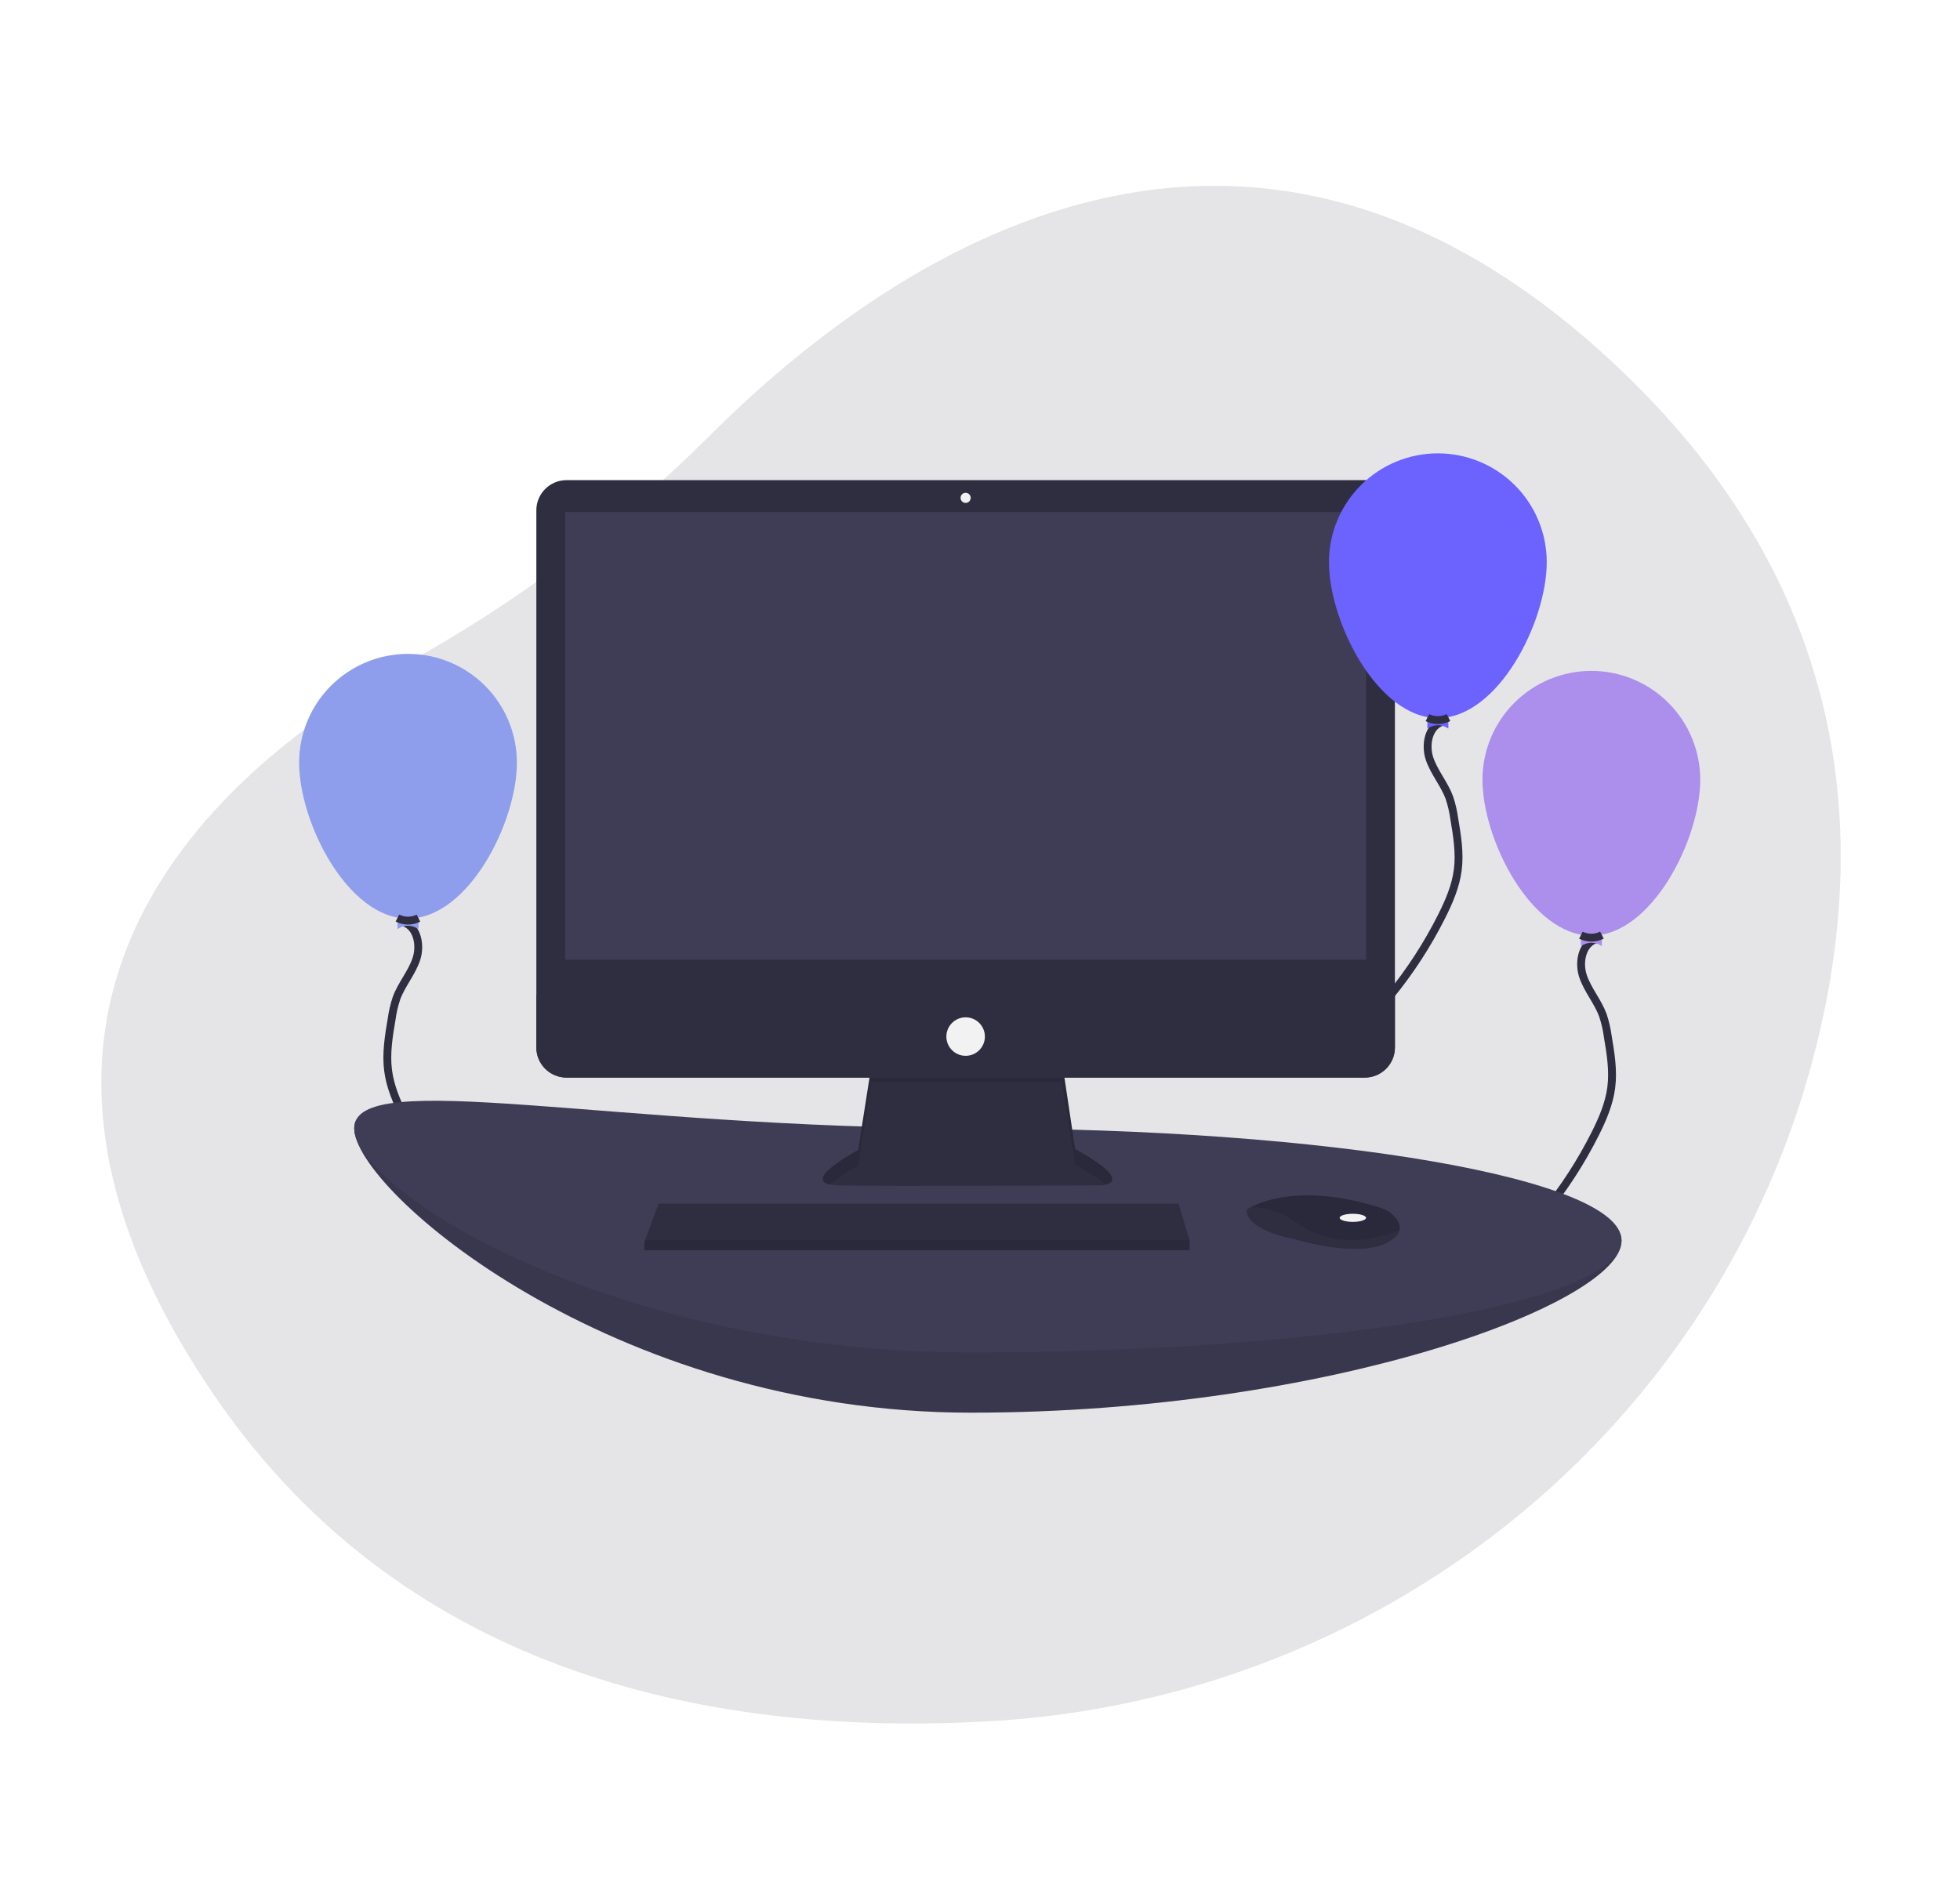 <svg width="498" height="481" viewBox="0 0 498 481" fill="none" xmlns="http://www.w3.org/2000/svg">
<path opacity="0.11" fill-rule="evenodd" clip-rule="evenodd" d="M251.318 437.429C353.557 431.678 440.478 360.036 462.765 260.444C474.547 207.793 467.754 148.658 413.974 96.112C317.836 2.179 226.703 64.334 180.077 110.954C157.516 133.47 131.907 152.732 103.991 168.181C53.784 196.034 -13.405 255.331 54.494 354.703C103.706 426.727 183.217 441.259 251.318 437.429Z" fill="#17162A"/>
<g clip-path="url(#clip0)">
<path d="M432 198.138C432 213.405 419.613 237.771 404.333 237.771C389.053 237.771 376.667 213.405 376.667 198.138C376.667 190.807 379.581 183.776 384.77 178.592C389.959 173.407 396.996 170.495 404.333 170.495C411.671 170.495 418.708 173.407 423.897 178.592C429.085 183.776 432 190.807 432 198.138Z" fill="#AC8EEC"/>
<path d="M405.358 238.754C401.881 239.95 401.049 244.687 402.245 248.161C403.441 251.636 405.973 254.517 407.248 257.964C407.829 259.702 408.247 261.49 408.495 263.306C409.223 267.629 409.953 272.029 409.392 276.377C408.86 280.502 407.187 284.39 405.321 288.108C401.708 295.305 397.312 302.084 392.214 308.321" stroke="#2F2E41" stroke-width="2"/>
<path d="M407 240.435C405.222 239.295 403.445 239.295 401.667 240.435V235.106H407V240.435Z" fill="#AC8EEC"/>
<path d="M401.681 237.658C402.509 238.077 403.426 238.294 404.355 238.29C405.284 238.286 406.198 238.062 407.023 237.636" stroke="#2F2E41" stroke-width="2"/>
<path d="M76 193.808C76 209.075 88.387 233.441 103.667 233.441C118.947 233.441 131.333 209.075 131.333 193.808C131.333 186.477 128.418 179.446 123.23 174.262C118.041 169.078 111.004 166.166 103.667 166.166C96.329 166.166 89.292 169.078 84.103 174.262C78.915 179.446 76 186.477 76 193.808Z" fill="#8E9EEC"/>
<path d="M102.642 234.424C106.119 235.62 106.951 240.358 105.755 243.832C104.559 247.306 102.027 250.188 100.752 253.634C100.171 255.372 99.753 257.161 99.505 258.977C98.777 263.3 98.047 267.699 98.608 272.047C99.14 276.172 100.813 280.061 102.679 283.778C106.293 290.976 110.688 297.754 115.786 303.991" stroke="#2F2E41" stroke-width="2"/>
<path d="M101 236.106C102.778 234.966 104.556 234.966 106.333 236.106V230.777H101V236.106Z" fill="#8E9EEC"/>
<path d="M106.319 233.328C105.491 233.747 104.574 233.964 103.645 233.96C102.716 233.956 101.802 233.732 100.977 233.306" stroke="#2F2E41" stroke-width="2"/>
<path d="M412 315.371C412 331.098 337.978 359 246.667 359C155.356 359 90 302.455 90 286.729C90 271.002 155.356 302.049 246.667 302.049C337.978 302.049 412 299.644 412 315.371Z" fill="#3F3D56"/>
<path opacity="0.1" d="M412 315.371C412 331.098 337.978 359 246.667 359C155.356 359 90 302.455 90 286.729C90 271.002 155.356 302.049 246.667 302.049C337.978 302.049 412 299.644 412 315.371Z" fill="black"/>
<path d="M412 315.204C412 330.931 337.978 343.68 246.667 343.68C155.356 343.68 90 302.455 90 286.729C90 271.002 155.356 286.729 246.667 286.729C337.978 286.729 412 299.478 412 315.204Z" fill="#3F3D56"/>
<path d="M221.397 270.886L218.048 292.245C218.048 292.245 201.565 300.994 213.155 301.252C224.745 301.509 279.347 301.252 279.347 301.252C279.347 301.252 289.907 301.252 273.165 291.988L269.817 269.6L221.397 270.886Z" fill="#2F2E41"/>
<path opacity="0.1" d="M210.824 301.02C213.456 298.68 218.049 296.242 218.049 296.242L221.397 274.883L269.817 274.928L273.165 295.984C277.069 298.145 279.488 299.801 280.903 301.071C283.053 300.581 285.403 298.759 273.165 291.988L269.817 269.6L221.397 270.886L218.049 292.245C218.049 292.245 204.198 299.598 210.824 301.02Z" fill="black"/>
<path d="M346.754 122.018H143.945C139.709 122.018 136.275 125.449 136.275 129.681V266.182C136.275 270.414 139.709 273.845 143.945 273.845H346.754C350.99 273.845 354.424 270.414 354.424 266.182V129.681C354.424 125.449 350.99 122.018 346.754 122.018Z" fill="#2F2E41"/>
<path d="M347.084 130.124H143.615V243.866H347.084V130.124Z" fill="#3F3D56"/>
<path d="M245.349 127.808C246.061 127.808 246.637 127.232 246.637 126.522C246.637 125.811 246.061 125.235 245.349 125.235C244.638 125.235 244.062 125.811 244.062 126.522C244.062 127.232 244.638 127.808 245.349 127.808Z" fill="#F2F2F2"/>
<path d="M354.424 252.873V266.182C354.424 267.189 354.226 268.185 353.841 269.115C353.455 270.045 352.89 270.89 352.178 271.602C351.466 272.313 350.62 272.878 349.69 273.263C348.759 273.648 347.762 273.846 346.754 273.846H143.945C142.937 273.846 141.94 273.648 141.009 273.263C140.079 272.878 139.233 272.313 138.521 271.602C137.809 270.89 137.244 270.045 136.858 269.115C136.473 268.185 136.275 267.189 136.275 266.182V252.873H354.424Z" fill="#2F2E41"/>
<path d="M302.269 315.148V317.721H163.704V315.663L163.895 315.148L167.31 305.884H299.436L302.269 315.148Z" fill="#2F2E41"/>
<path d="M355.594 312.628C355.341 313.707 354.388 314.844 352.235 315.92C344.508 319.78 328.798 314.89 328.798 314.89C328.798 314.89 316.692 312.832 316.692 307.428C317.032 307.195 317.387 306.984 317.754 306.797C321.002 305.08 331.773 300.843 350.871 306.977C352.278 307.418 353.535 308.241 354.501 309.353C355.275 310.259 355.882 311.407 355.594 312.628Z" fill="#2F2E41"/>
<path opacity="0.1" d="M355.593 312.628C346.136 316.249 337.706 316.519 329.055 310.516C324.692 307.489 320.728 306.74 317.753 306.797C321.002 305.08 331.773 300.843 350.871 306.977C352.278 307.418 353.535 308.241 354.501 309.353C355.275 310.259 355.882 311.407 355.593 312.628Z" fill="black"/>
<path d="M343.736 310.516C345.585 310.516 347.084 310.055 347.084 309.486C347.084 308.918 345.585 308.457 343.736 308.457C341.887 308.457 340.388 308.918 340.388 309.486C340.388 310.055 341.887 310.516 343.736 310.516Z" fill="#F2F2F2"/>
<path d="M245.349 268.313C248.052 268.313 250.243 266.124 250.243 263.424C250.243 260.723 248.052 258.534 245.349 258.534C242.647 258.534 240.456 260.723 240.456 263.424C240.456 266.124 242.647 268.313 245.349 268.313Z" fill="#F2F2F2"/>
<path opacity="0.1" d="M302.269 315.147V317.721H163.704V315.662L163.895 315.147H302.269Z" fill="black"/>
<path d="M366.358 183.468C362.881 184.664 362.049 189.401 363.245 192.875C364.441 196.35 366.973 199.231 368.248 202.678C368.829 204.416 369.247 206.204 369.495 208.02C370.223 212.343 370.953 216.743 370.392 221.091C369.86 225.215 368.187 229.104 366.321 232.822C362.708 240.019 358.312 246.798 353.214 253.035" stroke="#2F2E41" stroke-width="2"/>
<path d="M393 142.852C393 158.119 380.613 182.485 365.333 182.485C350.054 182.485 337.667 158.119 337.667 142.852C337.667 135.521 340.582 128.49 345.77 123.306C350.959 118.122 357.996 115.209 365.333 115.209C372.671 115.209 379.708 118.122 384.897 123.306C390.085 128.49 393 135.521 393 142.852Z" fill="#6C63FF"/>
<path d="M368 185.149C366.222 184.009 364.445 184.009 362.667 185.149V179.82H368V185.149Z" fill="#6C63FF"/>
<path d="M362.681 182.372C363.509 182.792 364.426 183.008 365.355 183.004C366.284 183.001 367.198 182.777 368.024 182.351" stroke="#2F2E41" stroke-width="2"/>
</g>
<defs>
<clipPath id="clip0">
<rect width="356" height="277" fill="white" transform="translate(76 82)"/>
</clipPath>
</defs>
</svg>

